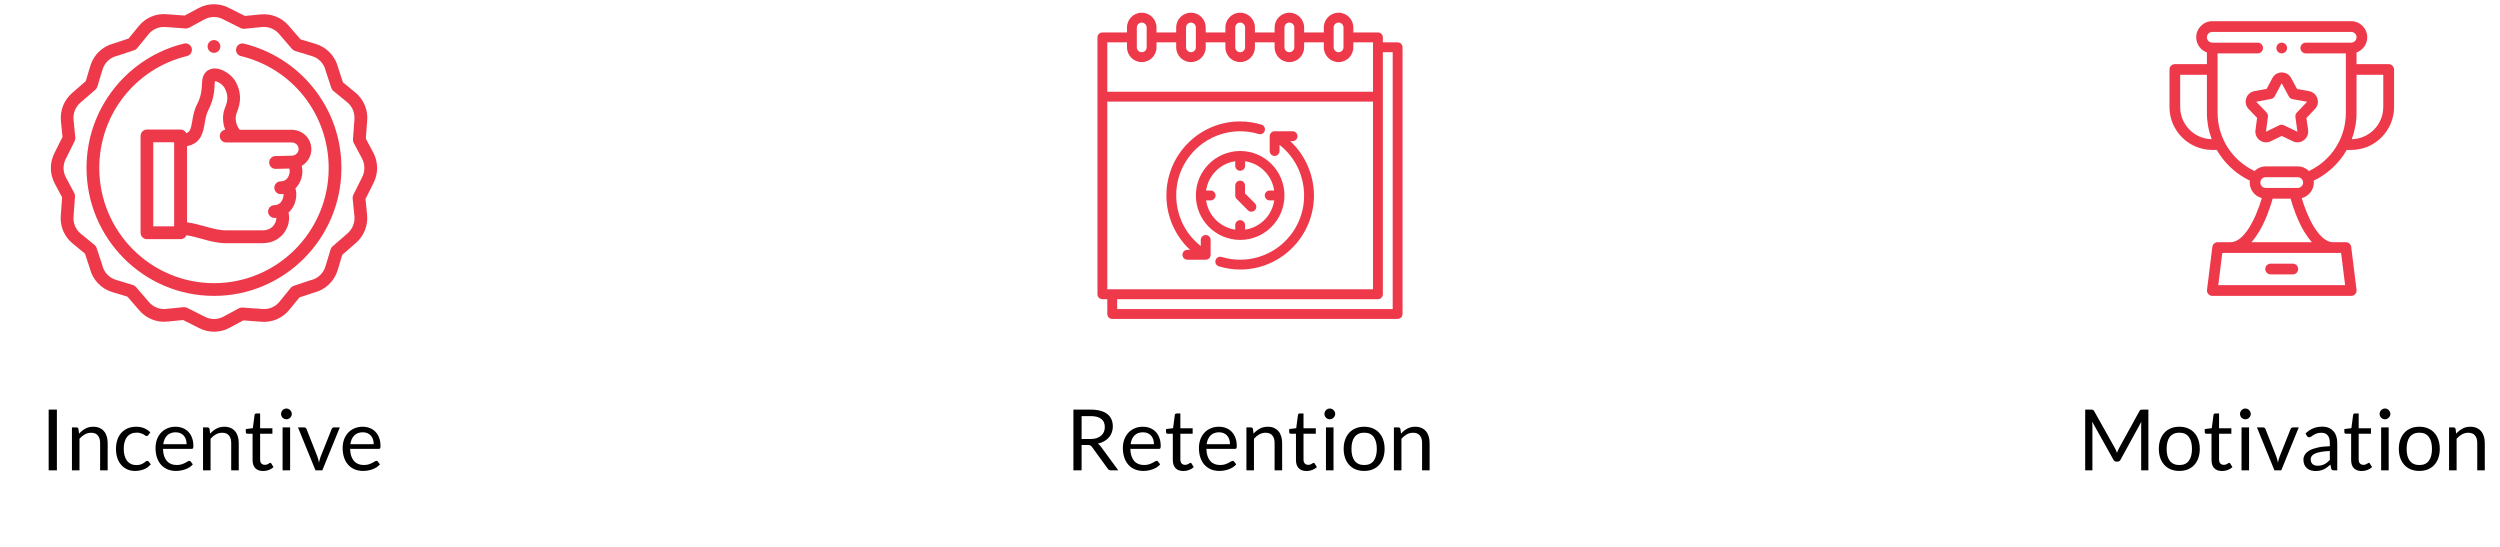<svg width="590" height="129" viewBox="0 0 590 129" fill="none" xmlns="http://www.w3.org/2000/svg">
<path d="M499.157 105.82C499.251 105.98 499.331 106.15 499.397 106.33C499.471 106.503 499.541 106.68 499.607 106.86C499.674 106.673 499.744 106.497 499.817 106.33C499.891 106.157 499.974 105.983 500.067 105.81L504.917 97C505.004 96.847 505.094 96.753 505.187 96.72C505.281 96.687 505.414 96.67 505.587 96.67H507.017V111H505.317V100.47C505.317 100.33 505.321 100.18 505.327 100.02C505.334 99.86 505.344 99.697 505.357 99.53L500.447 108.49C500.281 108.79 500.047 108.94 499.747 108.94H499.467C499.167 108.94 498.934 108.79 498.767 108.49L493.747 99.5C493.767 99.673 493.781 99.843 493.787 100.01C493.801 100.177 493.807 100.33 493.807 100.47V111H492.107V96.67H493.537C493.711 96.67 493.844 96.687 493.937 96.72C494.031 96.753 494.121 96.847 494.207 97L499.157 105.82ZM514.326 100.71C515.066 100.71 515.732 100.833 516.326 101.08C516.926 101.327 517.432 101.677 517.846 102.13C518.266 102.583 518.586 103.133 518.806 103.78C519.032 104.42 519.146 105.137 519.146 105.93C519.146 106.73 519.032 107.45 518.806 108.09C518.586 108.73 518.266 109.277 517.846 109.73C517.432 110.183 516.926 110.533 516.326 110.78C515.732 111.02 515.066 111.14 514.326 111.14C513.586 111.14 512.916 111.02 512.316 110.78C511.722 110.533 511.216 110.183 510.796 109.73C510.376 109.277 510.052 108.73 509.826 108.09C509.599 107.45 509.486 106.73 509.486 105.93C509.486 105.137 509.599 104.42 509.826 103.78C510.052 103.133 510.376 102.583 510.796 102.13C511.216 101.677 511.722 101.327 512.316 101.08C512.916 100.833 513.586 100.71 514.326 100.71ZM514.326 109.75C515.326 109.75 516.072 109.417 516.566 108.75C517.059 108.077 517.306 107.14 517.306 105.94C517.306 104.733 517.059 103.793 516.566 103.12C516.072 102.447 515.326 102.11 514.326 102.11C513.819 102.11 513.379 102.197 513.006 102.37C512.632 102.543 512.319 102.793 512.066 103.12C511.819 103.447 511.632 103.85 511.506 104.33C511.386 104.803 511.326 105.34 511.326 105.94C511.326 106.54 511.386 107.077 511.506 107.55C511.632 108.023 511.819 108.423 512.066 108.75C512.319 109.07 512.632 109.317 513.006 109.49C513.379 109.663 513.819 109.75 514.326 109.75ZM524.409 111.16C523.609 111.16 522.992 110.937 522.559 110.49C522.132 110.043 521.919 109.4 521.919 108.56V102.36H520.699C520.592 102.36 520.502 102.33 520.429 102.27C520.356 102.203 520.319 102.103 520.319 101.97V101.26L521.979 101.05L522.389 97.92C522.402 97.82 522.446 97.74 522.519 97.68C522.592 97.613 522.686 97.58 522.799 97.58H523.699V101.07H526.599V102.36H523.699V108.44C523.699 108.867 523.802 109.183 524.009 109.39C524.216 109.597 524.482 109.7 524.809 109.7C524.996 109.7 525.156 109.677 525.289 109.63C525.429 109.577 525.549 109.52 525.649 109.46C525.749 109.4 525.832 109.347 525.899 109.3C525.972 109.247 526.036 109.22 526.089 109.22C526.182 109.22 526.266 109.277 526.339 109.39L526.859 110.24C526.552 110.527 526.182 110.753 525.749 110.92C525.316 111.08 524.869 111.16 524.409 111.16ZM530.78 100.87V111H529V100.87H530.78ZM531.18 97.69C531.18 97.863 531.143 98.027 531.07 98.18C531.003 98.327 530.91 98.46 530.79 98.58C530.677 98.693 530.543 98.783 530.39 98.85C530.237 98.917 530.073 98.95 529.9 98.95C529.727 98.95 529.563 98.917 529.41 98.85C529.263 98.783 529.13 98.693 529.01 98.58C528.897 98.46 528.807 98.327 528.74 98.18C528.673 98.027 528.64 97.863 528.64 97.69C528.64 97.517 528.673 97.353 528.74 97.2C528.807 97.04 528.897 96.903 529.01 96.79C529.13 96.67 529.263 96.577 529.41 96.51C529.563 96.443 529.727 96.41 529.9 96.41C530.073 96.41 530.237 96.443 530.39 96.51C530.543 96.577 530.677 96.67 530.79 96.79C530.91 96.903 531.003 97.04 531.07 97.2C531.143 97.353 531.18 97.517 531.18 97.69ZM532.637 100.87H534.097C534.237 100.87 534.354 100.907 534.447 100.98C534.54 101.053 534.607 101.14 534.647 101.24L537.217 107.76C537.31 108 537.384 108.24 537.437 108.48C537.49 108.72 537.54 108.957 537.587 109.19C537.64 108.957 537.697 108.72 537.757 108.48C537.817 108.24 537.894 108 537.987 107.76L540.587 101.24C540.627 101.133 540.69 101.047 540.777 100.98C540.87 100.907 540.984 100.87 541.117 100.87H542.507L538.377 111H536.767L532.637 100.87ZM551.591 111H550.801C550.628 111 550.488 110.973 550.381 110.92C550.275 110.867 550.205 110.753 550.171 110.58L549.971 109.64C549.705 109.88 549.445 110.097 549.191 110.29C548.938 110.477 548.671 110.637 548.391 110.77C548.111 110.897 547.811 110.993 547.491 111.06C547.178 111.127 546.828 111.16 546.441 111.16C546.048 111.16 545.678 111.107 545.331 111C544.991 110.887 544.695 110.72 544.441 110.5C544.188 110.28 543.985 110.003 543.831 109.67C543.685 109.33 543.611 108.93 543.611 108.47C543.611 108.07 543.721 107.687 543.941 107.32C544.161 106.947 544.515 106.617 545.001 106.33C545.495 106.043 546.138 105.81 546.931 105.63C547.725 105.443 548.695 105.337 549.841 105.31V104.52C549.841 103.733 549.671 103.14 549.331 102.74C548.998 102.333 548.501 102.13 547.841 102.13C547.408 102.13 547.041 102.187 546.741 102.3C546.448 102.407 546.191 102.53 545.971 102.67C545.758 102.803 545.571 102.927 545.411 103.04C545.258 103.147 545.105 103.2 544.951 103.2C544.831 103.2 544.725 103.17 544.631 103.11C544.545 103.043 544.475 102.963 544.421 102.87L544.101 102.3C544.661 101.76 545.265 101.357 545.911 101.09C546.558 100.823 547.275 100.69 548.061 100.69C548.628 100.69 549.131 100.783 549.571 100.97C550.011 101.157 550.381 101.417 550.681 101.75C550.981 102.083 551.208 102.487 551.361 102.96C551.515 103.433 551.591 103.953 551.591 104.52V111ZM546.971 109.91C547.285 109.91 547.571 109.88 547.831 109.82C548.091 109.753 548.335 109.663 548.561 109.55C548.795 109.43 549.015 109.287 549.221 109.12C549.435 108.953 549.641 108.763 549.841 108.55V106.44C549.021 106.467 548.325 106.533 547.751 106.64C547.178 106.74 546.711 106.873 546.351 107.04C545.991 107.207 545.728 107.403 545.561 107.63C545.401 107.857 545.321 108.11 545.321 108.39C545.321 108.657 545.365 108.887 545.451 109.08C545.538 109.273 545.655 109.433 545.801 109.56C545.948 109.68 546.121 109.77 546.321 109.83C546.521 109.883 546.738 109.91 546.971 109.91ZM557.358 111.16C556.558 111.16 555.941 110.937 555.508 110.49C555.081 110.043 554.868 109.4 554.868 108.56V102.36H553.648C553.541 102.36 553.451 102.33 553.378 102.27C553.305 102.203 553.268 102.103 553.268 101.97V101.26L554.928 101.05L555.338 97.92C555.351 97.82 555.395 97.74 555.468 97.68C555.541 97.613 555.635 97.58 555.748 97.58H556.648V101.07H559.548V102.36H556.648V108.44C556.648 108.867 556.751 109.183 556.958 109.39C557.165 109.597 557.431 109.7 557.758 109.7C557.945 109.7 558.105 109.677 558.238 109.63C558.378 109.577 558.498 109.52 558.598 109.46C558.698 109.4 558.781 109.347 558.848 109.3C558.921 109.247 558.985 109.22 559.038 109.22C559.131 109.22 559.215 109.277 559.288 109.39L559.808 110.24C559.501 110.527 559.131 110.753 558.698 110.92C558.265 111.08 557.818 111.16 557.358 111.16ZM563.729 100.87V111H561.949V100.87H563.729ZM564.129 97.69C564.129 97.863 564.092 98.027 564.019 98.18C563.952 98.327 563.859 98.46 563.739 98.58C563.626 98.693 563.492 98.783 563.339 98.85C563.186 98.917 563.022 98.95 562.849 98.95C562.676 98.95 562.512 98.917 562.359 98.85C562.212 98.783 562.079 98.693 561.959 98.58C561.846 98.46 561.756 98.327 561.689 98.18C561.622 98.027 561.589 97.863 561.589 97.69C561.589 97.517 561.622 97.353 561.689 97.2C561.756 97.04 561.846 96.903 561.959 96.79C562.079 96.67 562.212 96.577 562.359 96.51C562.512 96.443 562.676 96.41 562.849 96.41C563.022 96.41 563.186 96.443 563.339 96.51C563.492 96.577 563.626 96.67 563.739 96.79C563.859 96.903 563.952 97.04 564.019 97.2C564.092 97.353 564.129 97.517 564.129 97.69ZM570.966 100.71C571.706 100.71 572.373 100.833 572.966 101.08C573.566 101.327 574.073 101.677 574.486 102.13C574.906 102.583 575.226 103.133 575.446 103.78C575.673 104.42 575.786 105.137 575.786 105.93C575.786 106.73 575.673 107.45 575.446 108.09C575.226 108.73 574.906 109.277 574.486 109.73C574.073 110.183 573.566 110.533 572.966 110.78C572.373 111.02 571.706 111.14 570.966 111.14C570.226 111.14 569.556 111.02 568.956 110.78C568.363 110.533 567.856 110.183 567.436 109.73C567.016 109.277 566.693 108.73 566.466 108.09C566.24 107.45 566.126 106.73 566.126 105.93C566.126 105.137 566.24 104.42 566.466 103.78C566.693 103.133 567.016 102.583 567.436 102.13C567.856 101.677 568.363 101.327 568.956 101.08C569.556 100.833 570.226 100.71 570.966 100.71ZM570.966 109.75C571.966 109.75 572.713 109.417 573.206 108.75C573.7 108.077 573.946 107.14 573.946 105.94C573.946 104.733 573.7 103.793 573.206 103.12C572.713 102.447 571.966 102.11 570.966 102.11C570.46 102.11 570.02 102.197 569.646 102.37C569.273 102.543 568.96 102.793 568.706 103.12C568.46 103.447 568.273 103.85 568.146 104.33C568.026 104.803 567.966 105.34 567.966 105.94C567.966 106.54 568.026 107.077 568.146 107.55C568.273 108.023 568.46 108.423 568.706 108.75C568.96 109.07 569.273 109.317 569.646 109.49C570.02 109.663 570.46 109.75 570.966 109.75ZM577.98 111V100.87H579.04C579.293 100.87 579.453 100.993 579.52 101.24L579.66 102.34C580.1 101.853 580.59 101.46 581.13 101.16C581.676 100.86 582.306 100.71 583.02 100.71C583.573 100.71 584.06 100.803 584.48 100.99C584.906 101.17 585.26 101.43 585.54 101.77C585.826 102.103 586.043 102.507 586.19 102.98C586.336 103.453 586.41 103.977 586.41 104.55V111H584.63V104.55C584.63 103.783 584.453 103.19 584.1 102.77C583.753 102.343 583.22 102.13 582.5 102.13C581.973 102.13 581.48 102.257 581.02 102.51C580.566 102.763 580.146 103.107 579.76 103.54V111H577.98Z" fill="black"/>
<path d="M541.111 62.224H535.864C535.17 62.224 534.603 62.793 534.603 63.49C534.603 64.186 535.17 64.756 535.864 64.756H541.111C541.805 64.756 542.372 64.186 542.372 63.49C542.372 62.793 541.805 62.224 541.111 62.224Z" fill="#ED394A"/>
<path d="M563.713 15.128H556.146V12.381C557.609 11.862 558.668 10.456 558.668 8.798C558.668 6.709 556.965 5 554.884 5H522.09C520.009 5 518.307 6.709 518.307 8.798C518.307 10.444 519.366 11.862 520.829 12.381V15.128H513.261C512.568 15.128 512 15.698 512 16.394V25.256C512 30.839 516.528 35.384 522.09 35.384H523.163C523.402 35.814 523.667 36.219 523.945 36.624C525.736 39.22 528.145 41.283 530.957 42.625C530.945 42.777 530.932 42.916 530.932 43.068C530.932 44.84 532.156 46.334 533.795 46.752C532.282 51.816 529.583 57.159 526.391 57.159H523.364C522.734 57.159 522.191 57.64 522.116 58.273L520.854 68.4C520.804 68.755 520.917 69.122 521.157 69.401C521.397 69.666 521.737 69.831 522.103 69.831H554.897C555.263 69.831 555.603 69.679 555.843 69.401C556.083 69.135 556.196 68.768 556.146 68.4L554.884 58.273C554.809 57.64 554.266 57.159 553.636 57.159H550.609C548.679 57.159 547.052 55.12 546.017 53.411C544.693 51.221 543.772 48.639 543.205 46.752C544.844 46.334 546.068 44.84 546.068 43.068C546.068 42.916 546.055 42.764 546.043 42.625C548.855 41.283 551.264 39.22 553.055 36.624C553.333 36.219 553.598 35.801 553.837 35.384H554.91C560.472 35.384 565 30.839 565 25.256V16.394C564.975 15.698 564.407 15.128 563.713 15.128ZM514.523 25.256V17.66H520.829V26.623C520.829 28.775 521.22 30.877 521.964 32.852C517.84 32.776 514.523 29.395 514.523 25.256ZM553.446 67.286H523.516L524.462 59.691H552.5L553.446 67.286ZM545.614 57.159H531.336C531.954 56.488 532.534 55.677 533.102 54.74C534.716 52.069 535.776 48.917 536.356 46.879H540.581C541.161 48.917 542.221 52.069 543.823 54.728C544.416 55.677 545.008 56.488 545.614 57.159ZM542.271 44.347H534.703C534.01 44.347 533.442 43.777 533.442 43.081C533.442 42.385 534.01 41.815 534.703 41.815H542.271C542.965 41.815 543.533 42.385 543.533 43.081C543.533 43.777 542.965 44.347 542.271 44.347ZM544.907 40.359C544.226 39.688 543.293 39.27 542.271 39.27H534.703C533.682 39.27 532.748 39.688 532.067 40.359C526.745 37.84 523.352 32.548 523.352 26.61V12.596H532.812C533.505 12.596 534.073 12.026 534.073 11.33C534.073 10.634 533.505 10.064 532.812 10.064H522.09C521.397 10.064 520.829 9.494 520.829 8.798C520.829 8.102 521.397 7.532 522.09 7.532H554.884C555.578 7.532 556.146 8.102 556.146 8.798C556.146 9.494 555.578 10.064 554.884 10.064H544.163C543.47 10.064 542.902 10.634 542.902 11.33C542.902 12.026 543.47 12.596 544.163 12.596H553.623V26.623C553.623 32.548 550.23 37.852 544.907 40.359ZM562.452 25.256C562.452 29.395 559.122 32.776 555.01 32.852C555.755 30.877 556.146 28.775 556.146 26.623V17.66H562.452V25.256Z" fill="#ED394A"/>
<path d="M544.933 21.508L542.107 21.002L540.707 18.406C540.468 17.976 540.115 17.622 539.686 17.381C539.093 17.064 538.412 17.001 537.769 17.191C537.125 17.394 536.596 17.824 536.28 18.419L534.931 20.964L532.093 21.495C531.588 21.571 531.121 21.812 530.743 22.166C530.264 22.635 529.986 23.268 529.974 23.939C529.961 24.61 530.213 25.255 530.68 25.736L532.673 27.813L532.307 30.61C532.206 31.142 532.282 31.687 532.522 32.18C532.812 32.788 533.329 33.244 533.972 33.459C534.237 33.548 534.514 33.598 534.792 33.598C535.17 33.598 535.549 33.51 535.889 33.345L538.475 32.079L541.136 33.345C541.578 33.56 542.07 33.636 542.562 33.56C543.23 33.472 543.823 33.117 544.226 32.585C544.63 32.041 544.807 31.383 544.718 30.712L544.315 27.851L546.27 25.787C546.661 25.407 546.913 24.939 547.001 24.407C547.216 23.065 546.295 21.749 544.933 21.508ZM544.441 24.053L542.044 26.585C541.78 26.863 541.653 27.243 541.716 27.635L542.196 31.092L538.992 29.56C538.651 29.395 538.248 29.395 537.895 29.56L534.767 31.092C534.767 31.066 534.779 31.028 534.779 31.003L535.233 27.559C535.284 27.18 535.158 26.787 534.893 26.521L532.471 24.015C532.484 24.015 532.496 24.015 532.509 24.002L535.965 23.356C536.343 23.28 536.671 23.053 536.848 22.711L538.475 19.634L540.165 22.761C540.354 23.103 540.67 23.331 541.048 23.407L544.479 24.015C544.466 24.015 544.453 24.04 544.441 24.053Z" fill="#ED394A"/>
<path d="M538.488 12.597C539.181 12.597 539.749 12.028 539.749 11.331C539.749 10.635 539.181 10.065 538.488 10.065C537.794 10.065 537.226 10.635 537.226 11.331C537.226 12.028 537.781 12.597 538.488 12.597Z" fill="#ED394A"/>
<path d="M13.425 111H11.485V96.67H13.425V111ZM16.978 111V100.87H18.038C18.291 100.87 18.451 100.993 18.518 101.24L18.658 102.34C19.098 101.853 19.588 101.46 20.128 101.16C20.674 100.86 21.304 100.71 22.018 100.71C22.571 100.71 23.058 100.803 23.478 100.99C23.904 101.17 24.258 101.43 24.538 101.77C24.824 102.103 25.041 102.507 25.188 102.98C25.334 103.453 25.408 103.977 25.408 104.55V111H23.628V104.55C23.628 103.783 23.451 103.19 23.098 102.77C22.751 102.343 22.218 102.13 21.498 102.13C20.971 102.13 20.478 102.257 20.018 102.51C19.564 102.763 19.144 103.107 18.758 103.54V111H16.978ZM35.001 102.67C34.947 102.743 34.894 102.8 34.841 102.84C34.788 102.88 34.711 102.9 34.611 102.9C34.511 102.9 34.401 102.86 34.281 102.78C34.167 102.693 34.021 102.6 33.841 102.5C33.661 102.4 33.441 102.31 33.181 102.23C32.928 102.143 32.614 102.1 32.241 102.1C31.747 102.1 31.311 102.19 30.931 102.37C30.551 102.543 30.231 102.797 29.971 103.13C29.718 103.463 29.524 103.867 29.391 104.34C29.264 104.813 29.201 105.343 29.201 105.93C29.201 106.543 29.271 107.09 29.411 107.57C29.551 108.043 29.747 108.443 30.001 108.77C30.254 109.09 30.561 109.337 30.921 109.51C31.288 109.677 31.698 109.76 32.151 109.76C32.584 109.76 32.941 109.71 33.221 109.61C33.501 109.503 33.734 109.387 33.921 109.26C34.108 109.133 34.261 109.02 34.381 108.92C34.501 108.813 34.621 108.76 34.741 108.76C34.894 108.76 35.008 108.817 35.081 108.93L35.581 109.58C35.141 110.12 34.591 110.517 33.931 110.77C33.271 111.017 32.574 111.14 31.841 111.14C31.207 111.14 30.617 111.023 30.071 110.79C29.531 110.557 29.061 110.22 28.661 109.78C28.261 109.333 27.944 108.787 27.711 108.14C27.484 107.493 27.371 106.757 27.371 105.93C27.371 105.177 27.474 104.48 27.681 103.84C27.894 103.2 28.201 102.65 28.601 102.19C29.008 101.723 29.508 101.36 30.101 101.1C30.694 100.84 31.374 100.71 32.141 100.71C32.847 100.71 33.474 100.827 34.021 101.06C34.568 101.287 35.051 101.61 35.471 102.03L35.001 102.67ZM41.437 100.71C42.044 100.71 42.603 100.813 43.117 101.02C43.63 101.22 44.074 101.513 44.447 101.9C44.82 102.28 45.11 102.753 45.317 103.32C45.53 103.88 45.637 104.52 45.637 105.24C45.637 105.52 45.607 105.707 45.547 105.8C45.487 105.893 45.373 105.94 45.207 105.94H38.467C38.48 106.58 38.567 107.137 38.727 107.61C38.887 108.083 39.107 108.48 39.387 108.8C39.667 109.113 40 109.35 40.387 109.51C40.773 109.663 41.207 109.74 41.687 109.74C42.133 109.74 42.517 109.69 42.837 109.59C43.163 109.483 43.444 109.37 43.677 109.25C43.91 109.13 44.103 109.02 44.257 108.92C44.417 108.813 44.553 108.76 44.667 108.76C44.813 108.76 44.927 108.817 45.007 108.93L45.507 109.58C45.287 109.847 45.023 110.08 44.717 110.28C44.41 110.473 44.08 110.633 43.727 110.76C43.38 110.887 43.02 110.98 42.647 111.04C42.273 111.107 41.904 111.14 41.537 111.14C40.837 111.14 40.19 111.023 39.597 110.79C39.01 110.55 38.5 110.203 38.067 109.75C37.64 109.29 37.307 108.723 37.067 108.05C36.827 107.377 36.707 106.603 36.707 105.73C36.707 105.023 36.813 104.363 37.027 103.75C37.247 103.137 37.56 102.607 37.967 102.16C38.373 101.707 38.87 101.353 39.457 101.1C40.044 100.84 40.703 100.71 41.437 100.71ZM41.477 102.02C40.617 102.02 39.94 102.27 39.447 102.77C38.953 103.263 38.647 103.95 38.527 104.83H44.037C44.037 104.417 43.98 104.04 43.867 103.7C43.754 103.353 43.587 103.057 43.367 102.81C43.147 102.557 42.877 102.363 42.557 102.23C42.243 102.09 41.883 102.02 41.477 102.02ZM47.915 111V100.87H48.975C49.228 100.87 49.388 100.993 49.455 101.24L49.595 102.34C50.035 101.853 50.525 101.46 51.065 101.16C51.612 100.86 52.242 100.71 52.955 100.71C53.508 100.71 53.995 100.803 54.415 100.99C54.842 101.17 55.195 101.43 55.475 101.77C55.762 102.103 55.978 102.507 56.125 102.98C56.272 103.453 56.345 103.977 56.345 104.55V111H54.565V104.55C54.565 103.783 54.388 103.19 54.035 102.77C53.688 102.343 53.155 102.13 52.435 102.13C51.908 102.13 51.415 102.257 50.955 102.51C50.502 102.763 50.082 103.107 49.695 103.54V111H47.915ZM62.098 111.16C61.298 111.16 60.682 110.937 60.248 110.49C59.822 110.043 59.608 109.4 59.608 108.56V102.36H58.388C58.282 102.36 58.192 102.33 58.118 102.27C58.045 102.203 58.008 102.103 58.008 101.97V101.26L59.668 101.05L60.078 97.92C60.092 97.82 60.135 97.74 60.208 97.68C60.282 97.613 60.375 97.58 60.488 97.58H61.388V101.07H64.288V102.36H61.388V108.44C61.388 108.867 61.492 109.183 61.698 109.39C61.905 109.597 62.172 109.7 62.498 109.7C62.685 109.7 62.845 109.677 62.978 109.63C63.118 109.577 63.238 109.52 63.338 109.46C63.438 109.4 63.522 109.347 63.588 109.3C63.662 109.247 63.725 109.22 63.778 109.22C63.872 109.22 63.955 109.277 64.028 109.39L64.548 110.24C64.242 110.527 63.872 110.753 63.438 110.92C63.005 111.08 62.558 111.16 62.098 111.16ZM68.469 100.87V111H66.689V100.87H68.469ZM68.869 97.69C68.869 97.863 68.833 98.027 68.759 98.18C68.693 98.327 68.599 98.46 68.479 98.58C68.366 98.693 68.233 98.783 68.079 98.85C67.926 98.917 67.763 98.95 67.589 98.95C67.416 98.95 67.253 98.917 67.099 98.85C66.953 98.783 66.819 98.693 66.699 98.58C66.586 98.46 66.496 98.327 66.429 98.18C66.363 98.027 66.329 97.863 66.329 97.69C66.329 97.517 66.363 97.353 66.429 97.2C66.496 97.04 66.586 96.903 66.699 96.79C66.819 96.67 66.953 96.577 67.099 96.51C67.253 96.443 67.416 96.41 67.589 96.41C67.763 96.41 67.926 96.443 68.079 96.51C68.233 96.577 68.366 96.67 68.479 96.79C68.599 96.903 68.693 97.04 68.759 97.2C68.833 97.353 68.869 97.517 68.869 97.69ZM70.326 100.87H71.787C71.927 100.87 72.043 100.907 72.136 100.98C72.23 101.053 72.296 101.14 72.337 101.24L74.906 107.76C75 108 75.073 108.24 75.126 108.48C75.18 108.72 75.23 108.957 75.276 109.19C75.33 108.957 75.386 108.72 75.447 108.48C75.507 108.24 75.583 108 75.677 107.76L78.276 101.24C78.317 101.133 78.38 101.047 78.466 100.98C78.56 100.907 78.673 100.87 78.806 100.87H80.197L76.067 111H74.457L70.326 100.87ZM85.597 100.71C86.204 100.71 86.764 100.813 87.277 101.02C87.79 101.22 88.234 101.513 88.607 101.9C88.98 102.28 89.27 102.753 89.477 103.32C89.69 103.88 89.797 104.52 89.797 105.24C89.797 105.52 89.767 105.707 89.707 105.8C89.647 105.893 89.534 105.94 89.367 105.94H82.627C82.64 106.58 82.727 107.137 82.887 107.61C83.047 108.083 83.267 108.48 83.547 108.8C83.827 109.113 84.16 109.35 84.547 109.51C84.934 109.663 85.367 109.74 85.847 109.74C86.294 109.74 86.677 109.69 86.997 109.59C87.324 109.483 87.604 109.37 87.837 109.25C88.07 109.13 88.264 109.02 88.417 108.92C88.577 108.813 88.714 108.76 88.827 108.76C88.974 108.76 89.087 108.817 89.167 108.93L89.667 109.58C89.447 109.847 89.184 110.08 88.877 110.28C88.57 110.473 88.24 110.633 87.887 110.76C87.54 110.887 87.18 110.98 86.807 111.04C86.434 111.107 86.064 111.14 85.697 111.14C84.997 111.14 84.35 111.023 83.757 110.79C83.17 110.55 82.66 110.203 82.227 109.75C81.8 109.29 81.467 108.723 81.227 108.05C80.987 107.377 80.867 106.603 80.867 105.73C80.867 105.023 80.974 104.363 81.187 103.75C81.407 103.137 81.72 102.607 82.127 102.16C82.534 101.707 83.03 101.353 83.617 101.1C84.204 100.84 84.864 100.71 85.597 100.71ZM85.637 102.02C84.777 102.02 84.1 102.27 83.607 102.77C83.114 103.263 82.807 103.95 82.687 104.83H88.197C88.197 104.417 88.14 104.04 88.027 103.7C87.914 103.353 87.747 103.057 87.527 102.81C87.307 102.557 87.037 102.363 86.717 102.23C86.404 102.09 86.044 102.02 85.637 102.02Z" fill="black"/>
<path d="M57.567 10.297C56.755 10.101 55.943 10.599 55.748 11.414C55.552 12.229 56.048 13.044 56.86 13.241C69.057 16.184 77.569 27.052 77.569 39.656C77.569 54.645 65.433 66.826 50.499 66.826C35.566 66.826 23.429 54.63 23.429 39.641C23.429 27.037 31.941 16.184 44.138 13.225C44.95 13.029 45.446 12.214 45.251 11.399C45.055 10.584 44.243 10.086 43.431 10.282C36.979 11.837 31.144 15.58 26.979 20.818C22.692 26.222 20.422 32.727 20.422 39.641C20.422 56.29 33.911 69.83 50.499 69.83C67.087 69.83 80.576 56.29 80.576 39.641C80.576 32.727 78.306 26.222 74.02 20.833C69.869 15.595 64.019 11.867 57.567 10.297Z" fill="#ED394A"/>
<path d="M88.096 36.019L86.336 32.729L86.637 28.653C86.923 26.042 85.885 23.491 83.855 21.83L80.937 19.43L79.794 15.959C79.148 13.302 77.148 11.174 74.531 10.374L70.922 9.287L68.154 6.087C66.515 4.155 64.049 3.159 61.538 3.4L57.793 3.762L54.108 1.906C51.837 0.698 49.146 0.698 46.875 1.906L43.596 3.672L39.536 3.37C36.934 3.083 34.393 4.125 32.738 6.162L30.347 9.091L26.888 10.238C24.241 10.887 22.121 12.895 21.324 15.521L20.241 19.144L17.053 21.921C15.128 23.566 14.136 26.042 14.376 28.563L14.752 32.321L12.902 36.019C11.699 38.298 11.699 41 12.902 43.28L14.662 46.57L14.361 50.646C14.075 53.257 15.113 55.808 17.143 57.468L20.061 59.869L21.204 63.34C21.85 65.997 23.851 68.125 26.467 68.925L30.076 70.012L32.844 73.212C34.483 75.144 36.949 76.14 39.461 75.899L43.205 75.522L46.89 77.378C48.018 77.982 49.266 78.284 50.514 78.284C51.762 78.284 52.995 77.982 54.138 77.378L57.417 75.612L61.477 75.914C64.079 76.201 66.621 75.159 68.275 73.121L70.666 70.193L74.125 69.046C76.772 68.397 78.892 66.389 79.689 63.763L80.772 60.14L83.96 57.363C85.885 55.718 86.878 53.242 86.637 50.721L86.261 46.963L88.111 43.265C89.299 41 89.299 38.298 88.096 36.019ZM85.434 41.876C85.434 41.891 85.419 41.906 85.419 41.906L83.374 46.012C83.253 46.268 83.193 46.555 83.223 46.842L83.644 51.038C83.795 52.563 83.178 54.087 82.005 55.084L78.471 58.148C78.26 58.329 78.095 58.586 78.02 58.857L76.802 62.888C76.32 64.503 74.997 65.74 73.373 66.118C73.328 66.133 73.283 66.148 73.238 66.148L69.297 67.461C69.027 67.552 68.786 67.718 68.606 67.944L65.944 71.22C64.936 72.457 63.372 73.091 61.778 72.91C61.763 72.91 61.733 72.91 61.718 72.91L57.191 72.578C56.906 72.563 56.62 72.623 56.379 72.759L52.71 74.737C51.326 75.476 49.672 75.476 48.288 74.722C48.273 74.722 48.258 74.707 48.258 74.707L44.168 72.654C43.957 72.548 43.732 72.488 43.491 72.488C43.446 72.488 43.386 72.488 43.341 72.488L39.16 72.91C37.641 73.061 36.122 72.442 35.13 71.265L32.077 67.718C31.896 67.506 31.64 67.34 31.37 67.265L27.355 66.042C25.745 65.559 24.512 64.231 24.136 62.601C24.121 62.555 24.106 62.51 24.106 62.465L22.798 58.51C22.707 58.238 22.542 57.997 22.317 57.816L19.053 55.144C17.82 54.133 17.188 52.563 17.369 50.963C17.369 50.948 17.369 50.917 17.369 50.902L17.7 46.359C17.715 46.072 17.654 45.785 17.519 45.544L15.549 41.861C14.812 40.472 14.812 38.812 15.564 37.423C15.564 37.408 15.579 37.393 15.579 37.393L17.625 33.287C17.745 33.031 17.805 32.744 17.775 32.457L17.354 28.261C17.203 26.736 17.82 25.212 18.993 24.215L22.527 21.151C22.738 20.97 22.903 20.713 22.978 20.442L24.196 16.412C24.678 14.796 26.001 13.559 27.625 13.181C27.67 13.166 27.715 13.151 27.761 13.151L31.701 11.838C31.971 11.747 32.212 11.581 32.392 11.355L35.054 8.079C36.062 6.842 37.626 6.208 39.22 6.389C39.235 6.389 39.265 6.389 39.28 6.389L43.807 6.721C44.093 6.736 44.378 6.676 44.619 6.54L48.288 4.562C49.672 3.823 51.326 3.823 52.71 4.577C52.725 4.577 52.74 4.592 52.74 4.592L56.83 6.645C57.086 6.766 57.372 6.826 57.657 6.796L61.838 6.374C63.357 6.223 64.876 6.842 65.869 8.019L68.921 11.566C69.102 11.777 69.358 11.944 69.628 12.019L73.644 13.242C75.253 13.725 76.486 15.053 76.862 16.683C76.877 16.729 76.892 16.774 76.892 16.819L78.2 20.774C78.291 21.046 78.456 21.287 78.682 21.468L81.945 24.14C83.178 25.151 83.81 26.721 83.629 28.321C83.629 28.336 83.629 28.366 83.629 28.381L83.298 32.925C83.283 33.212 83.344 33.498 83.479 33.74L85.449 37.423C86.171 38.827 86.171 40.487 85.434 41.876Z" fill="#ED394A"/>
<path d="M43.972 31.431C43.732 30.918 43.22 30.571 42.619 30.571H34.678C33.851 30.571 33.175 31.25 33.175 32.08V54.933C33.175 55.764 33.851 56.443 34.678 56.443H42.619C43.235 56.443 43.777 56.066 44.002 55.522C45.145 55.688 46.333 56.005 47.566 56.352C49.416 56.865 51.326 57.394 53.311 57.394H61.989C64.665 57.394 66.846 55.96 67.809 53.575C68.275 52.413 68.35 51.205 68.079 50.194C68.576 49.741 68.997 49.182 69.312 48.533C69.959 47.205 70.094 45.711 69.719 44.458C70.395 43.794 70.906 42.918 71.177 41.892C71.433 40.926 71.418 39.975 71.207 39.145C72.561 38.344 73.478 36.895 73.478 35.25C73.478 33.967 72.982 32.775 72.08 31.914C71.207 31.084 70.049 30.631 68.816 30.631H56.575C55.642 29.454 55.356 27.869 55.883 26.586C56.966 23.959 56.906 21.741 55.672 19.386C54.755 17.635 52.289 15.899 50.213 16.186C48.965 16.367 48.048 17.258 47.792 18.571C47.717 18.963 47.687 19.371 47.672 19.854C47.612 21.046 47.521 22.676 46.499 24.639C45.807 25.967 45.566 27.341 45.371 28.563C45.07 30.269 44.92 31.099 43.972 31.431ZM36.167 33.575H41.1V53.409H36.167V33.575ZM48.318 29.046C48.499 28.005 48.679 26.933 49.146 26.027C50.469 23.476 50.589 21.303 50.649 20.005C50.664 19.657 50.679 19.326 50.725 19.159C51.251 19.159 52.529 19.869 53.011 20.774C53.838 22.344 53.868 23.597 53.116 25.409C52.439 27.039 52.484 28.941 53.161 30.616C52.424 30.722 51.868 31.341 51.868 32.111C51.868 32.941 52.544 33.62 53.371 33.62H68.816C69.267 33.62 69.703 33.786 70.004 34.073C70.215 34.284 70.47 34.646 70.47 35.22C70.47 36.035 69.734 36.729 68.861 36.745L64.996 36.835C64.169 36.85 63.508 37.544 63.523 38.375C63.538 39.19 64.214 39.854 65.026 39.854C65.041 39.854 65.041 39.854 65.056 39.854L68.275 39.779C68.38 40.08 68.44 40.654 68.215 41.303C68.019 41.861 67.523 42.797 66.245 42.797C65.417 42.797 64.741 43.477 64.741 44.307C64.741 45.137 65.417 45.816 66.245 45.816C66.47 45.816 66.696 45.801 66.921 45.771C66.936 46.194 66.846 46.692 66.621 47.175C66.35 47.748 65.793 48.413 64.771 48.413C63.944 48.413 63.267 49.092 63.267 49.922C63.267 50.752 63.944 51.431 64.771 51.431C64.921 51.431 65.087 51.431 65.237 51.416C65.237 51.703 65.177 52.065 65.011 52.458C64.771 53.032 64.004 54.36 62.004 54.36H53.326C51.747 54.36 50.108 53.907 48.379 53.424C46.995 53.047 45.581 52.654 44.138 52.473V34.48C47.506 33.861 47.972 31.114 48.318 29.046Z" fill="#ED394A"/>
<path d="M50.499 12.471C51.326 12.471 52.003 11.792 52.003 10.961C52.003 10.131 51.326 9.452 50.499 9.452C49.672 9.452 48.995 10.131 48.995 10.961C48.995 11.807 49.672 12.471 50.499 12.471Z" fill="#ED394A"/>
<path d="M255.257 105.02V111H253.327V96.67H257.377C258.283 96.67 259.067 96.763 259.727 96.95C260.387 97.13 260.93 97.393 261.357 97.74C261.79 98.087 262.11 98.507 262.317 99C262.523 99.487 262.627 100.033 262.627 100.64C262.627 101.147 262.547 101.62 262.387 102.06C262.227 102.5 261.993 102.897 261.687 103.25C261.387 103.597 261.017 103.893 260.577 104.14C260.143 104.387 259.65 104.573 259.097 104.7C259.337 104.84 259.55 105.043 259.737 105.31L263.917 111H262.197C261.843 111 261.583 110.863 261.417 110.59L257.697 105.47C257.583 105.31 257.46 105.197 257.327 105.13C257.193 105.057 256.993 105.02 256.727 105.02H255.257ZM255.257 103.61H257.287C257.853 103.61 258.35 103.543 258.777 103.41C259.21 103.27 259.57 103.077 259.857 102.83C260.15 102.577 260.37 102.277 260.517 101.93C260.663 101.583 260.737 101.2 260.737 100.78C260.737 99.927 260.453 99.283 259.887 98.85C259.327 98.417 258.49 98.2 257.377 98.2H255.257V103.61ZM269.728 100.71C270.334 100.71 270.894 100.813 271.408 101.02C271.921 101.22 272.364 101.513 272.738 101.9C273.111 102.28 273.401 102.753 273.608 103.32C273.821 103.88 273.928 104.52 273.928 105.24C273.928 105.52 273.898 105.707 273.838 105.8C273.778 105.893 273.664 105.94 273.498 105.94H266.758C266.771 106.58 266.858 107.137 267.018 107.61C267.178 108.083 267.398 108.48 267.678 108.8C267.958 109.113 268.291 109.35 268.678 109.51C269.064 109.663 269.498 109.74 269.978 109.74C270.424 109.74 270.808 109.69 271.128 109.59C271.454 109.483 271.734 109.37 271.968 109.25C272.201 109.13 272.394 109.02 272.548 108.92C272.708 108.813 272.844 108.76 272.958 108.76C273.104 108.76 273.218 108.817 273.298 108.93L273.798 109.58C273.578 109.847 273.314 110.08 273.008 110.28C272.701 110.473 272.371 110.633 272.018 110.76C271.671 110.887 271.311 110.98 270.938 111.04C270.564 111.107 270.194 111.14 269.828 111.14C269.128 111.14 268.481 111.023 267.888 110.79C267.301 110.55 266.791 110.203 266.358 109.75C265.931 109.29 265.598 108.723 265.358 108.05C265.118 107.377 264.998 106.603 264.998 105.73C264.998 105.023 265.104 104.363 265.318 103.75C265.538 103.137 265.851 102.607 266.258 102.16C266.664 101.707 267.161 101.353 267.748 101.1C268.334 100.84 268.994 100.71 269.728 100.71ZM269.768 102.02C268.908 102.02 268.231 102.27 267.738 102.77C267.244 103.263 266.938 103.95 266.818 104.83H272.328C272.328 104.417 272.271 104.04 272.158 103.7C272.044 103.353 271.878 103.057 271.658 102.81C271.438 102.557 271.168 102.363 270.848 102.23C270.534 102.09 270.174 102.02 269.768 102.02ZM279.276 111.16C278.476 111.16 277.859 110.937 277.426 110.49C276.999 110.043 276.786 109.4 276.786 108.56V102.36H275.566C275.459 102.36 275.369 102.33 275.296 102.27C275.223 102.203 275.186 102.103 275.186 101.97V101.26L276.846 101.05L277.256 97.92C277.269 97.82 277.313 97.74 277.386 97.68C277.459 97.613 277.553 97.58 277.666 97.58H278.566V101.07H281.466V102.36H278.566V108.44C278.566 108.867 278.669 109.183 278.876 109.39C279.083 109.597 279.349 109.7 279.676 109.7C279.863 109.7 280.023 109.677 280.156 109.63C280.296 109.577 280.416 109.52 280.516 109.46C280.616 109.4 280.699 109.347 280.766 109.3C280.839 109.247 280.903 109.22 280.956 109.22C281.049 109.22 281.133 109.277 281.206 109.39L281.726 110.24C281.419 110.527 281.049 110.753 280.616 110.92C280.183 111.08 279.736 111.16 279.276 111.16ZM287.677 100.71C288.284 100.71 288.844 100.813 289.357 101.02C289.87 101.22 290.314 101.513 290.687 101.9C291.06 102.28 291.35 102.753 291.557 103.32C291.77 103.88 291.877 104.52 291.877 105.24C291.877 105.52 291.847 105.707 291.787 105.8C291.727 105.893 291.614 105.94 291.447 105.94H284.707C284.72 106.58 284.807 107.137 284.967 107.61C285.127 108.083 285.347 108.48 285.627 108.8C285.907 109.113 286.24 109.35 286.627 109.51C287.014 109.663 287.447 109.74 287.927 109.74C288.374 109.74 288.757 109.69 289.077 109.59C289.404 109.483 289.684 109.37 289.917 109.25C290.15 109.13 290.344 109.02 290.497 108.92C290.657 108.813 290.794 108.76 290.907 108.76C291.054 108.76 291.167 108.817 291.247 108.93L291.747 109.58C291.527 109.847 291.264 110.08 290.957 110.28C290.65 110.473 290.32 110.633 289.967 110.76C289.62 110.887 289.26 110.98 288.887 111.04C288.514 111.107 288.144 111.14 287.777 111.14C287.077 111.14 286.43 111.023 285.837 110.79C285.25 110.55 284.74 110.203 284.307 109.75C283.88 109.29 283.547 108.723 283.307 108.05C283.067 107.377 282.947 106.603 282.947 105.73C282.947 105.023 283.054 104.363 283.267 103.75C283.487 103.137 283.8 102.607 284.207 102.16C284.614 101.707 285.11 101.353 285.697 101.1C286.284 100.84 286.944 100.71 287.677 100.71ZM287.717 102.02C286.857 102.02 286.18 102.27 285.687 102.77C285.194 103.263 284.887 103.95 284.767 104.83H290.277C290.277 104.417 290.22 104.04 290.107 103.7C289.994 103.353 289.827 103.057 289.607 102.81C289.387 102.557 289.117 102.363 288.797 102.23C288.484 102.09 288.124 102.02 287.717 102.02ZM294.155 111V100.87H295.215C295.469 100.87 295.629 100.993 295.695 101.24L295.835 102.34C296.275 101.853 296.765 101.46 297.305 101.16C297.852 100.86 298.482 100.71 299.195 100.71C299.749 100.71 300.235 100.803 300.655 100.99C301.082 101.17 301.435 101.43 301.715 101.77C302.002 102.103 302.219 102.507 302.365 102.98C302.512 103.453 302.585 103.977 302.585 104.55V111H300.805V104.55C300.805 103.783 300.629 103.19 300.275 102.77C299.929 102.343 299.395 102.13 298.675 102.13C298.149 102.13 297.655 102.257 297.195 102.51C296.742 102.763 296.322 103.107 295.935 103.54V111H294.155ZM308.339 111.16C307.539 111.16 306.922 110.937 306.489 110.49C306.062 110.043 305.849 109.4 305.849 108.56V102.36H304.629C304.522 102.36 304.432 102.33 304.359 102.27C304.285 102.203 304.249 102.103 304.249 101.97V101.26L305.909 101.05L306.319 97.92C306.332 97.82 306.375 97.74 306.449 97.68C306.522 97.613 306.615 97.58 306.729 97.58H307.629V101.07H310.529V102.36H307.629V108.44C307.629 108.867 307.732 109.183 307.939 109.39C308.145 109.597 308.412 109.7 308.739 109.7C308.925 109.7 309.085 109.677 309.219 109.63C309.359 109.577 309.479 109.52 309.579 109.46C309.679 109.4 309.762 109.347 309.829 109.3C309.902 109.247 309.965 109.22 310.019 109.22C310.112 109.22 310.195 109.277 310.269 109.39L310.789 110.24C310.482 110.527 310.112 110.753 309.679 110.92C309.245 111.08 308.799 111.16 308.339 111.16ZM314.71 100.87V111H312.93V100.87H314.71ZM315.11 97.69C315.11 97.863 315.073 98.027 315 98.18C314.933 98.327 314.84 98.46 314.72 98.58C314.606 98.693 314.473 98.783 314.32 98.85C314.166 98.917 314.003 98.95 313.83 98.95C313.656 98.95 313.493 98.917 313.34 98.85C313.193 98.783 313.06 98.693 312.94 98.58C312.826 98.46 312.736 98.327 312.67 98.18C312.603 98.027 312.57 97.863 312.57 97.69C312.57 97.517 312.603 97.353 312.67 97.2C312.736 97.04 312.826 96.903 312.94 96.79C313.06 96.67 313.193 96.577 313.34 96.51C313.493 96.443 313.656 96.41 313.83 96.41C314.003 96.41 314.166 96.443 314.32 96.51C314.473 96.577 314.606 96.67 314.72 96.79C314.84 96.903 314.933 97.04 315 97.2C315.073 97.353 315.11 97.517 315.11 97.69ZM321.947 100.71C322.687 100.71 323.353 100.833 323.947 101.08C324.547 101.327 325.053 101.677 325.467 102.13C325.887 102.583 326.207 103.133 326.427 103.78C326.653 104.42 326.767 105.137 326.767 105.93C326.767 106.73 326.653 107.45 326.427 108.09C326.207 108.73 325.887 109.277 325.467 109.73C325.053 110.183 324.547 110.533 323.947 110.78C323.353 111.02 322.687 111.14 321.947 111.14C321.207 111.14 320.537 111.02 319.937 110.78C319.343 110.533 318.837 110.183 318.417 109.73C317.997 109.277 317.673 108.73 317.447 108.09C317.22 107.45 317.107 106.73 317.107 105.93C317.107 105.137 317.22 104.42 317.447 103.78C317.673 103.133 317.997 102.583 318.417 102.13C318.837 101.677 319.343 101.327 319.937 101.08C320.537 100.833 321.207 100.71 321.947 100.71ZM321.947 109.75C322.947 109.75 323.693 109.417 324.187 108.75C324.68 108.077 324.927 107.14 324.927 105.94C324.927 104.733 324.68 103.793 324.187 103.12C323.693 102.447 322.947 102.11 321.947 102.11C321.44 102.11 321 102.197 320.627 102.37C320.253 102.543 319.94 102.793 319.687 103.12C319.44 103.447 319.253 103.85 319.127 104.33C319.007 104.803 318.947 105.34 318.947 105.94C318.947 106.54 319.007 107.077 319.127 107.55C319.253 108.023 319.44 108.423 319.687 108.75C319.94 109.07 320.253 109.317 320.627 109.49C321 109.663 321.44 109.75 321.947 109.75ZM328.96 111V100.87H330.02C330.273 100.87 330.433 100.993 330.5 101.24L330.64 102.34C331.08 101.853 331.57 101.46 332.11 101.16C332.657 100.86 333.287 100.71 334 100.71C334.553 100.71 335.04 100.803 335.46 100.99C335.887 101.17 336.24 101.43 336.52 101.77C336.807 102.103 337.023 102.507 337.17 102.98C337.317 103.453 337.39 103.977 337.39 104.55V111H335.61V104.55C335.61 103.783 335.433 103.19 335.08 102.77C334.733 102.343 334.2 102.13 333.48 102.13C332.953 102.13 332.46 102.257 332 102.51C331.547 102.763 331.127 103.107 330.74 103.54V111H328.96Z" fill="black"/>
<path d="M329.839 9.994H326.355V8.828C326.355 8.187 325.832 7.662 325.194 7.662H319.387V6.497C319.387 4.559 317.834 3 315.903 3C313.973 3 312.419 4.559 312.419 6.497V7.662H307.774V6.497C307.774 4.559 306.221 3 304.29 3C302.36 3 300.806 4.559 300.806 6.497V7.662H296.161V6.497C296.161 4.559 294.608 3 292.677 3C290.747 3 289.194 4.559 289.194 6.497V7.662H284.548V6.497C284.548 4.559 282.995 3 281.065 3C279.134 3 277.581 4.559 277.581 6.497V7.662H272.935V6.497C272.935 4.559 271.382 3 269.452 3C267.521 3 265.968 4.559 265.968 6.497V7.662H260.161C259.523 7.662 259 8.187 259 8.828V69.439C259 70.08 259.523 70.605 260.161 70.605H261.323V74.102C261.323 74.743 261.845 75.267 262.484 75.267H329.839C330.477 75.267 331 74.743 331 74.102V11.159C331 10.518 330.477 9.994 329.839 9.994ZM261.323 68.274V23.981H324.032V68.274H261.323ZM314.742 6.497C314.742 5.856 315.265 5.331 315.903 5.331C316.542 5.331 317.065 5.856 317.065 6.497V11.159C317.065 11.8 316.542 12.325 315.903 12.325C315.265 12.325 314.742 11.8 314.742 11.159V6.497ZM303.129 6.497C303.129 5.856 303.652 5.331 304.29 5.331C304.929 5.331 305.452 5.856 305.452 6.497V11.159C305.452 11.8 304.929 12.325 304.29 12.325C303.652 12.325 303.129 11.8 303.129 11.159V6.497ZM291.516 6.497C291.516 5.856 292.039 5.331 292.677 5.331C293.316 5.331 293.839 5.856 293.839 6.497V11.159C293.839 11.8 293.316 12.325 292.677 12.325C292.039 12.325 291.516 11.8 291.516 11.159V6.497ZM279.903 6.497C279.903 5.856 280.426 5.331 281.065 5.331C281.703 5.331 282.226 5.856 282.226 6.497V11.159C282.226 11.8 281.703 12.325 281.065 12.325C280.426 12.325 279.903 11.8 279.903 11.159V6.497ZM268.29 6.497C268.29 5.856 268.813 5.331 269.452 5.331C270.09 5.331 270.613 5.856 270.613 6.497V11.159C270.613 11.8 270.09 12.325 269.452 12.325C268.813 12.325 268.29 11.8 268.29 11.159V6.497ZM265.968 9.994V11.159C265.968 13.097 267.521 14.656 269.452 14.656C271.382 14.656 272.935 13.097 272.935 11.159V9.994H277.581V11.159C277.581 13.097 279.134 14.656 281.065 14.656C282.995 14.656 284.548 13.097 284.548 11.159V9.994H289.194V11.159C289.194 13.097 290.747 14.656 292.677 14.656C294.608 14.656 296.161 13.097 296.161 11.159V9.994H300.806V11.159C300.806 13.097 302.36 14.656 304.29 14.656C306.221 14.656 307.774 13.097 307.774 11.159V9.994H312.419V11.159C312.419 13.097 313.973 14.656 315.903 14.656C317.834 14.656 319.387 13.097 319.387 11.159V9.994H324.032V21.65H261.323V9.994H265.968V9.994ZM328.677 72.936H263.645V70.605H325.194C325.832 70.605 326.355 70.08 326.355 69.439V12.325H328.677V72.936Z" fill="#ED394A"/>
<path d="M304.494 33.307H305.045C305.684 33.307 306.206 32.782 306.206 32.141C306.206 31.5 305.684 30.976 305.045 30.976H300.806C300.168 30.976 299.645 31.5 299.645 32.141V35.638C299.645 36.279 300.168 36.804 300.806 36.804C301.445 36.804 301.968 36.279 301.968 35.638V34.196C308.544 39.353 309.705 48.867 304.581 55.468C300.719 60.422 294.245 62.447 288.308 60.64C287.727 60.465 287.118 60.757 286.9 61.325C286.653 61.951 287.002 62.665 287.655 62.855C289.281 63.35 290.979 63.612 292.692 63.612C302.316 63.598 310.097 55.759 310.097 46.114C310.068 41.247 308.05 36.614 304.494 33.307Z" fill="#ED394A"/>
<path d="M283.387 58.073C276.811 52.916 275.65 43.401 280.774 36.801C284.635 31.847 291.11 29.822 297.047 31.629C297.627 31.804 298.237 31.512 298.455 30.944C298.702 30.317 298.353 29.604 297.7 29.414C296.074 28.919 294.376 28.657 292.663 28.657C283.053 28.657 275.258 36.495 275.273 46.155C275.273 51.021 277.305 55.655 280.847 58.962H280.223C279.584 58.962 279.061 59.487 279.061 60.128C279.061 60.769 279.584 61.293 280.223 61.293H284.548C285.187 61.293 285.71 60.769 285.71 60.128V56.631C285.71 55.99 285.187 55.465 284.548 55.465C283.91 55.465 283.387 55.99 283.387 56.631V58.073Z" fill="#ED394A"/>
<path d="M282.226 46.126C282.226 51.925 286.9 56.617 292.677 56.617C298.455 56.617 303.129 51.925 303.129 46.126C303.129 40.327 298.455 35.636 292.677 35.636C286.9 35.636 282.226 40.342 282.226 46.126ZM300.705 44.961H299.645C299.006 44.961 298.484 45.485 298.484 46.126C298.484 46.767 299.006 47.292 299.645 47.292H300.719C300.197 50.861 297.41 53.673 293.839 54.198V53.12C293.839 52.479 293.316 51.954 292.677 51.954C292.039 51.954 291.516 52.479 291.516 53.12V54.198C287.96 53.673 285.158 50.876 284.635 47.292H285.71C286.348 47.292 286.871 46.767 286.871 46.126C286.871 45.485 286.348 44.961 285.71 44.961H284.635C285.158 41.391 287.945 38.579 291.516 38.054V39.133C291.516 39.774 292.039 40.298 292.677 40.298C293.316 40.298 293.839 39.774 293.839 39.133V38.054C297.395 38.579 300.197 41.391 300.705 44.961Z" fill="#ED394A"/>
<path d="M292.677 42.63C292.039 42.63 291.516 43.154 291.516 43.795V46.127C291.516 46.433 291.632 46.739 291.85 46.957L294.506 49.623C294.956 50.075 295.697 50.075 296.147 49.623C296.597 49.172 296.597 48.429 296.147 47.977L293.824 45.66V43.81C293.839 43.154 293.316 42.63 292.677 42.63Z" fill="#ED394A"/>
</svg>
